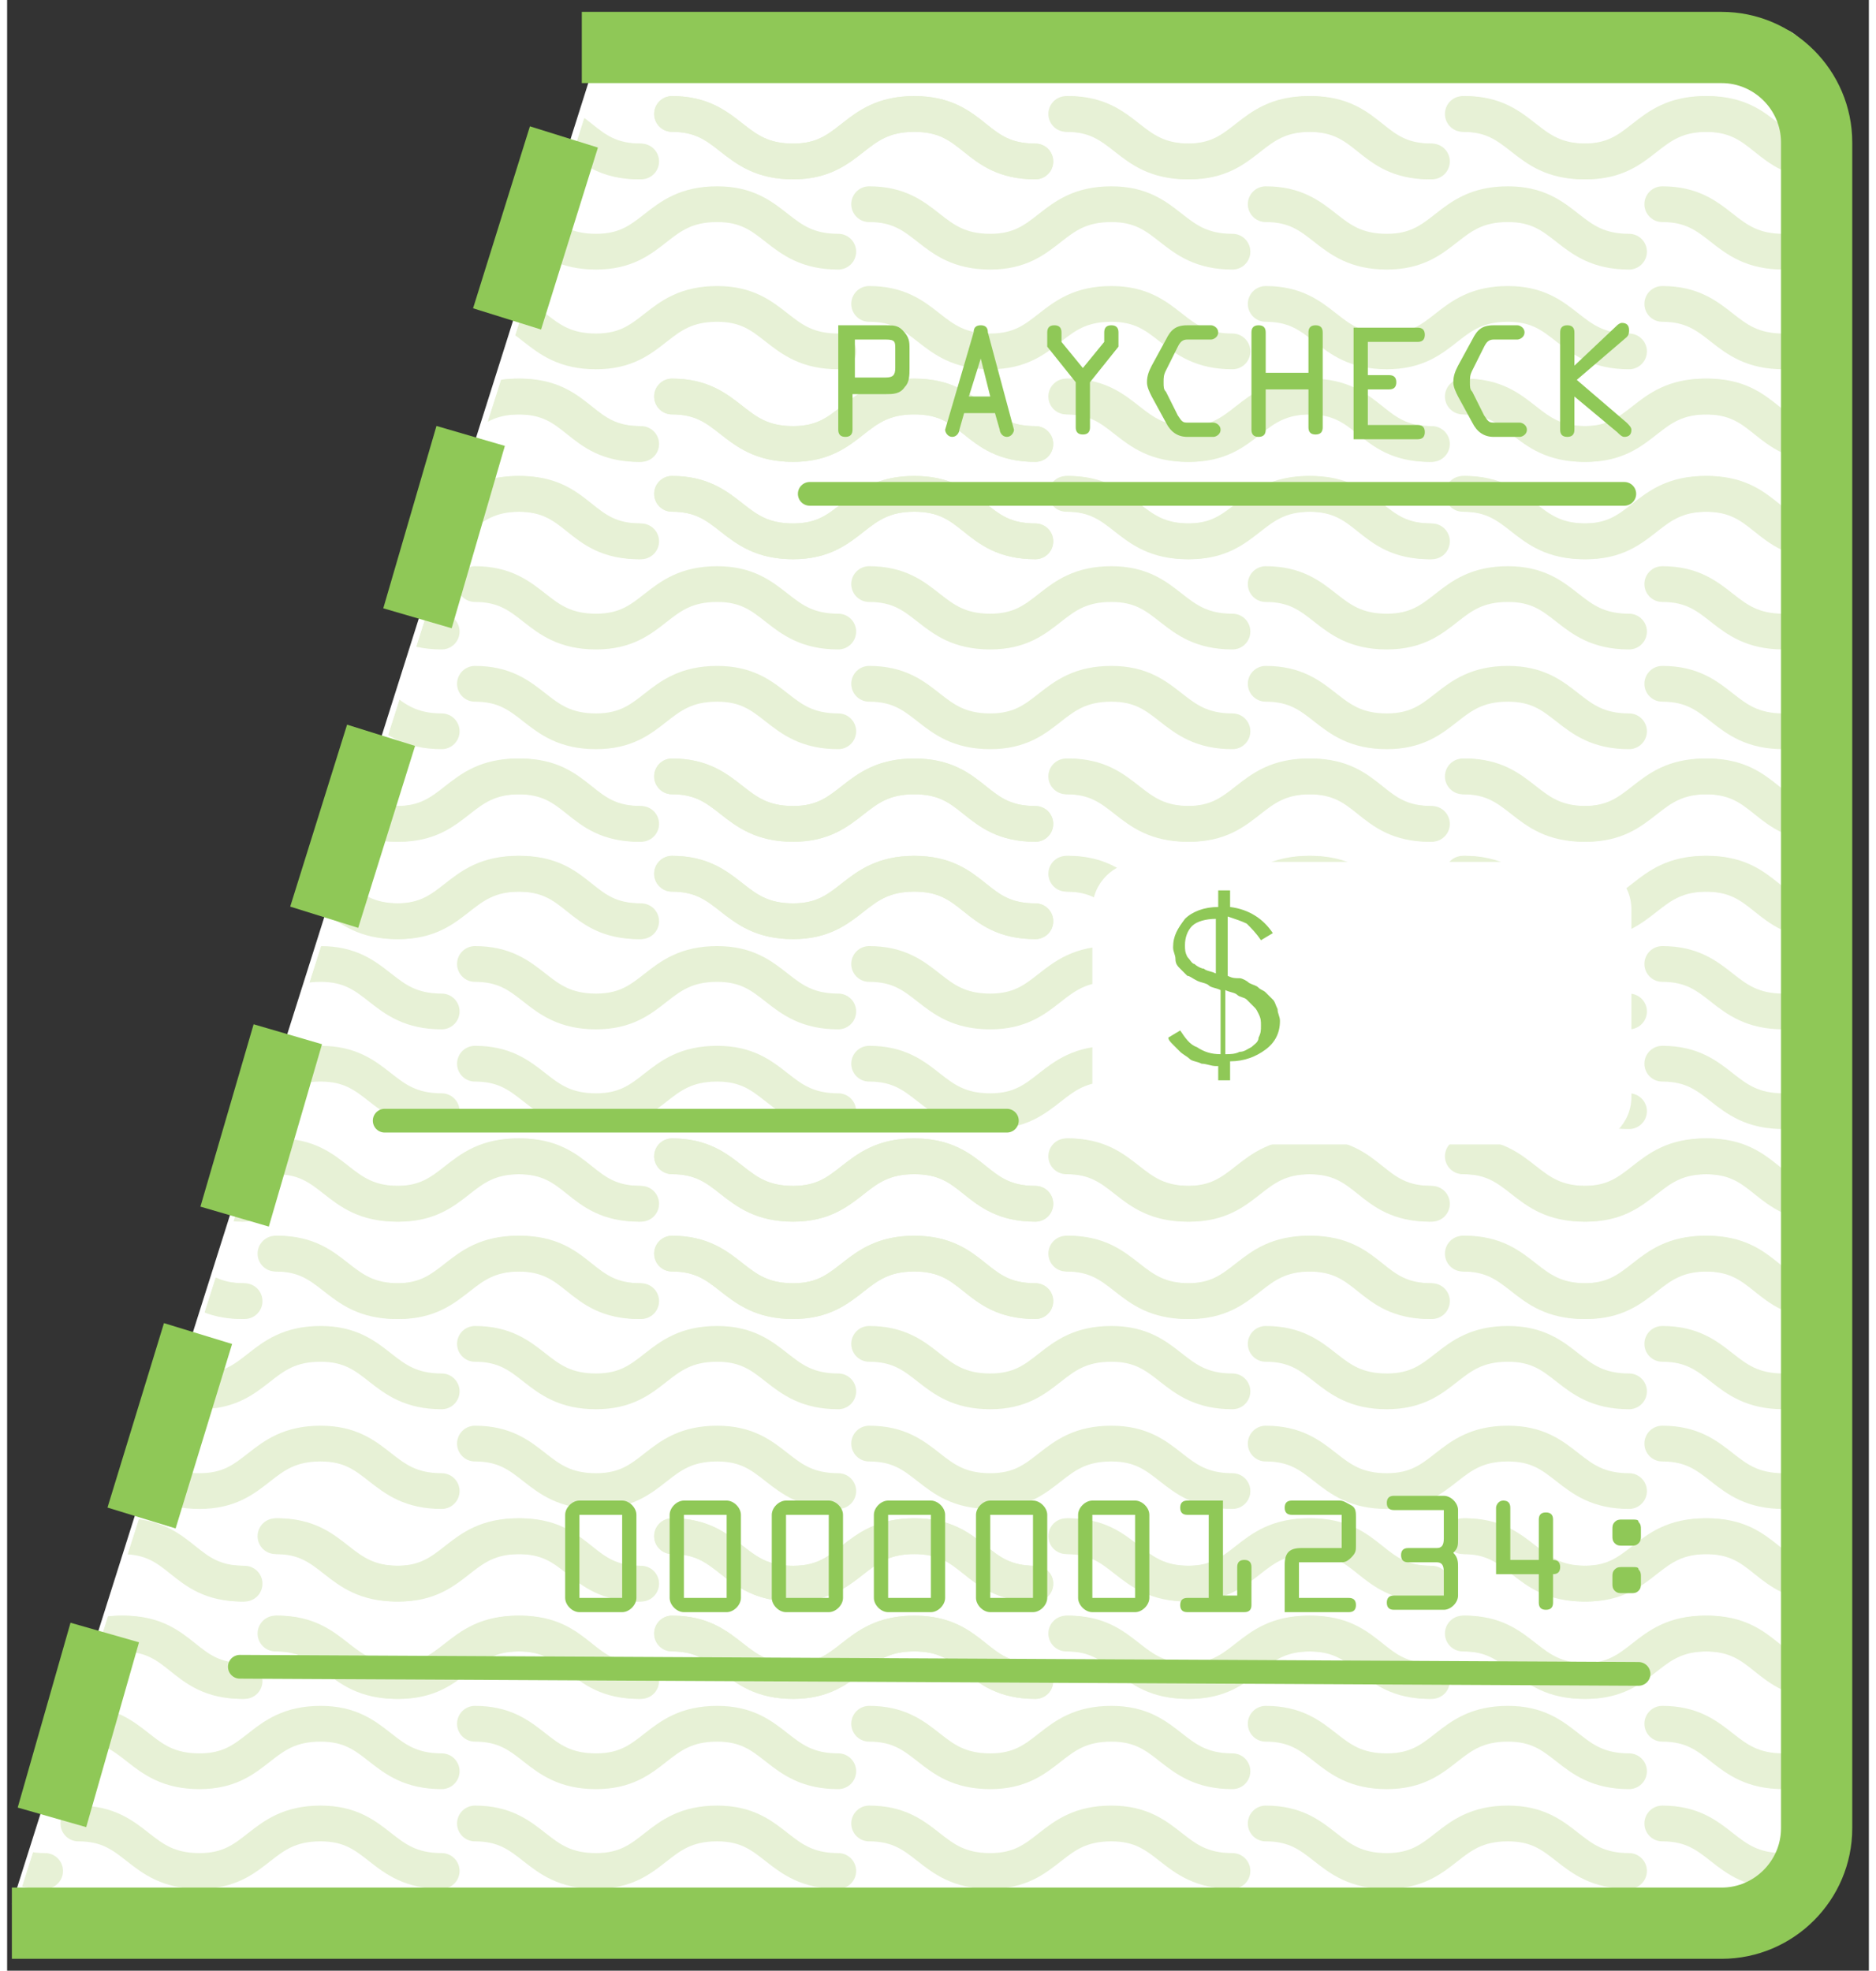 <?xml version="1.0" encoding="utf-8"?>
<!-- Generator: Adobe Illustrator 18.0.0, SVG Export Plug-In . SVG Version: 6.00 Build 0)  -->
<!DOCTYPE svg PUBLIC "-//W3C//DTD SVG 1.1//EN" "http://www.w3.org/Graphics/SVG/1.1/DTD/svg11.dtd">
<svg version="1.1" id="Layer_1" xmlns="http://www.w3.org/2000/svg" xmlns:xlink="http://www.w3.org/1999/xlink" x="0px" y="0px"
	 width="158px" height="166px" viewBox="0 0 78.4 83" enable-background="new 0 0 78.4 83" xml:space="preserve">
<rect x="0" y="0" width="78.4" height="83" fill="#333333" stroke="none"/>
<g>
	<defs>
		<rect id="SVGID_1667_" x="0.2" width="78" height="83"/>
	</defs>
	<clipPath id="SVGID_2_">
		<use xlink:href="#SVGID_1667_"  overflow="visible"/>
	</clipPath>
	<g clip-path="url(#SVGID_2_)">
		<defs>
			<path id="SVGID_1669_" d="M25.2,1.2h49.4c1.1,0,1.9,1.8,1.9,4v71c0,2.2-0.9,4-1.9,4H0.2"/>
		</defs>
		<clipPath id="SVGID_4_">
			<use xlink:href="#SVGID_1669_"  overflow="visible"/>
		</clipPath>
		<rect x="-4.8" y="-3.8" clip-path="url(#SVGID_4_)" fill="#FFFFFF" width="86.3" height="89"/>
	</g>
</g>
<g>
	<defs>
		<rect id="SVGID_1671_" x="0.2" width="78" height="83"/>
	</defs>
	<clipPath id="SVGID_6_">
		<use xlink:href="#SVGID_1671_"  overflow="visible"/>
	</clipPath>
	<g clip-path="url(#SVGID_6_)">
		<defs>
			<polygon id="SVGID_1673_" points="25.5,1.2 0.2,80.8 74.5,80.2 76.5,76.8 77,3.2 73.5,0.8 			"/>
		</defs>
		<clipPath id="SVGID_8_">
			<use xlink:href="#SVGID_1673_"  overflow="visible"/>
		</clipPath>
		<g clip-path="url(#SVGID_8_)" enable-background="new    ">
			<g>
				<defs>
					<rect id="SVGID_1675_" x="0.1" y="3.8" width="77" height="77"/>
				</defs>
				<clipPath id="SVGID_10_">
					<use xlink:href="#SVGID_1675_"  overflow="visible"/>
				</clipPath>
				<g clip-path="url(#SVGID_10_)">
					<defs>
						<rect id="SVGID_1677_" x="0.1" y="0.8" width="77" height="80"/>
					</defs>
					<clipPath id="SVGID_12_">
						<use xlink:href="#SVGID_1677_"  overflow="visible"/>
					</clipPath>
					<g opacity="0.8" clip-path="url(#SVGID_12_)" enable-background="new    ">
						<g>
							<defs>
								<rect id="SVGID_1679_" x="0.1" y="3.8" width="77" height="77"/>
							</defs>
							<clipPath id="SVGID_14_">
								<use xlink:href="#SVGID_1679_"  overflow="visible"/>
							</clipPath>
							<g clip-path="url(#SVGID_14_)">
								<defs>
									<rect id="SVGID_1681_" x="0.1" y="3.8" width="77" height="77"/>
								</defs>
								<clipPath id="SVGID_16_">
									<use xlink:href="#SVGID_1681_"  overflow="visible"/>
								</clipPath>
								<g clip-path="url(#SVGID_16_)" enable-background="new    ">
									<g>
										<defs>
											<rect id="SVGID_1683_" x="0.1" y="3.8" width="77" height="77"/>
										</defs>
										<clipPath id="SVGID_18_">
											<use xlink:href="#SVGID_1683_"  overflow="visible"/>
										</clipPath>
										<g clip-path="url(#SVGID_18_)">
											<defs>
												<rect id="SVGID_1685_" x="0.1" y="3.8" width="77" height="77"/>
											</defs>
											<clipPath id="SVGID_20_">
												<use xlink:href="#SVGID_1685_"  overflow="visible"/>
											</clipPath>

												<path clip-path="url(#SVGID_20_)" fill="none" stroke="#E1EECC" stroke-width="1.506" stroke-linecap="round" stroke-miterlimit="10" d="
												M-22,68.8c2.5,0,2.5,2,5.1,2c2.5,0,2.5-2,5.1-2s2.5,2,5.1,2 M-5.3,68.8c2.5,0,2.5,2,5.1,2c2.5,0,2.5-2,5.1-2s2.5,2,5.1,2
												 M-13.7,76.8c2.5,0,2.5,2,5.1,2c2.5,0,2.5-2,5.1-2c2.5,0,2.5,2,5.1,2 M-13.7,72.6c2.5,0,2.5,2,5.1,2c2.5,0,2.5-2,5.1-2
												c2.5,0,2.5,2,5.1,2 M-22,80.7c2.5,0,2.5,2,5.1,2c2.5,0,2.5-2,5.1-2s2.5,2,5.1,2 M-5.3,80.7c2.5,0,2.5,2,5.1,2
												c2.5,0,2.5-2,5.1-2s2.5,2,5.1,2"/>

												<path clip-path="url(#SVGID_20_)" fill="none" stroke="#E1EECC" stroke-width="1.506" stroke-linecap="round" stroke-miterlimit="10" d="
												M-5.4,68.8c2.5,0,2.5,2,5.1,2c2.5,0,2.5-2,5.1-2s2.5,2,5.1,2 M11.4,68.8c2.5,0,2.5,2,5.1,2c2.5,0,2.5-2,5.1-2
												s2.5,2,5.1,2 M3,76.8c2.5,0,2.5,2,5.1,2c2.5,0,2.5-2,5.1-2c2.5,0,2.5,2,5.1,2 M3,72.6c2.5,0,2.5,2,5.1,2
												c2.5,0,2.5-2,5.1-2c2.5,0,2.5,2,5.1,2 M-5.4,80.7c2.5,0,2.5,2,5.1,2c2.5,0,2.5-2,5.1-2s2.5,2,5.1,2 M11.4,80.7
												c2.5,0,2.5,2,5.1,2c2.5,0,2.5-2,5.1-2s2.5,2,5.1,2"/>

												<path clip-path="url(#SVGID_20_)" fill="none" stroke="#E1EECC" stroke-width="1.506" stroke-linecap="round" stroke-miterlimit="10" d="
												M11.3,68.8c2.5,0,2.5,2,5.1,2c2.5,0,2.5-2,5.1-2s2.5,2,5.1,2 M28,68.8c2.5,0,2.5,2,5.1,2c2.5,0,2.5-2,5.1-2s2.5,2,5.1,2
												 M19.7,76.8c2.5,0,2.5,2,5.1,2c2.5,0,2.5-2,5.1-2c2.5,0,2.5,2,5.1,2 M19.7,72.6c2.5,0,2.5,2,5.1,2c2.5,0,2.5-2,5.1-2
												c2.5,0,2.5,2,5.1,2 M11.3,80.7c2.5,0,2.5,2,5.1,2c2.5,0,2.5-2,5.1-2s2.5,2,5.1,2 M28,80.7c2.5,0,2.5,2,5.1,2
												c2.5,0,2.5-2,5.1-2s2.5,2,5.1,2"/>

												<path clip-path="url(#SVGID_20_)" fill="none" stroke="#E1EECC" stroke-width="1.506" stroke-linecap="round" stroke-miterlimit="10" d="
												M28,68.8c2.5,0,2.5,2,5.1,2c2.5,0,2.5-2,5.1-2s2.5,2,5.1,2 M44.7,68.8c2.5,0,2.5,2,5.1,2c2.5,0,2.5-2,5.1-2s2.5,2,5.1,2
												 M36.3,76.8c2.5,0,2.5,2,5.1,2c2.5,0,2.5-2,5.1-2c2.5,0,2.5,2,5.1,2 M36.3,72.6c2.5,0,2.5,2,5.1,2c2.5,0,2.5-2,5.1-2
												c2.5,0,2.5,2,5.1,2 M28,80.7c2.5,0,2.5,2,5.1,2c2.5,0,2.5-2,5.1-2s2.5,2,5.1,2 M44.7,80.7c2.5,0,2.5,2,5.1,2
												c2.5,0,2.5-2,5.1-2s2.5,2,5.1,2"/>

												<path clip-path="url(#SVGID_20_)" fill="none" stroke="#E1EECC" stroke-width="1.506" stroke-linecap="round" stroke-miterlimit="10" d="
												M44.6,68.8c2.5,0,2.5,2,5.1,2c2.5,0,2.5-2,5.1-2s2.5,2,5.1,2 M61.4,68.8c2.5,0,2.5,2,5.1,2c2.5,0,2.5-2,5.1-2
												s2.5,2,5.1,2 M53,76.8c2.5,0,2.5,2,5.1,2c2.5,0,2.5-2,5.1-2c2.5,0,2.5,2,5.1,2 M53,72.6c2.5,0,2.5,2,5.1,2
												c2.5,0,2.5-2,5.1-2c2.5,0,2.5,2,5.1,2 M44.6,80.7c2.5,0,2.5,2,5.1,2c2.5,0,2.5-2,5.1-2s2.5,2,5.1,2 M61.4,80.7
												c2.5,0,2.5,2,5.1,2c2.5,0,2.5-2,5.1-2s2.5,2,5.1,2"/>

												<path clip-path="url(#SVGID_20_)" fill="none" stroke="#E1EECC" stroke-width="1.506" stroke-linecap="round" stroke-miterlimit="10" d="
												M61.3,68.8c2.5,0,2.5,2,5.1,2c2.5,0,2.5-2,5.1-2s2.5,2,5.1,2 M78,68.8c2.5,0,2.5,2,5.1,2c2.5,0,2.5-2,5.1-2s2.5,2,5.1,2
												 M69.7,76.8c2.5,0,2.5,2,5.1,2c2.5,0,2.5-2,5.1-2c2.5,0,2.5,2,5.1,2 M69.7,72.6c2.5,0,2.5,2,5.1,2c2.5,0,2.5-2,5.1-2
												c2.5,0,2.5,2,5.1,2 M61.3,80.7c2.5,0,2.5,2,5.1,2c2.5,0,2.5-2,5.1-2s2.5,2,5.1,2 M78,80.7c2.5,0,2.5,2,5.1,2
												c2.5,0,2.5-2,5.1-2s2.5,2,5.1,2"/>

												<path clip-path="url(#SVGID_20_)" fill="none" stroke="#E1EECC" stroke-width="1.506" stroke-linecap="round" stroke-miterlimit="10" d="
												M78,68.8c2.5,0,2.5,2,5.1,2c2.5,0,2.5-2,5.1-2s2.5,2,5.1,2 M94.7,68.8c2.5,0,2.5,2,5.1,2c2.5,0,2.5-2,5.1-2s2.5,2,5.1,2
												 M86.3,76.8c2.5,0,2.5,2,5.1,2c2.5,0,2.5-2,5.1-2s2.5,2,5.1,2 M86.3,72.6c2.5,0,2.5,2,5.1,2c2.5,0,2.5-2,5.1-2
												s2.5,2,5.1,2 M78,80.7c2.5,0,2.5,2,5.1,2c2.5,0,2.5-2,5.1-2s2.5,2,5.1,2 M94.7,80.7c2.5,0,2.5,2,5.1,2c2.5,0,2.5-2,5.1-2
												s2.5,2,5.1,2"/>

												<path clip-path="url(#SVGID_20_)" fill="none" stroke="#E1EECC" stroke-width="1.506" stroke-linecap="round" stroke-miterlimit="10" d="
												M-22,52.8c2.5,0,2.5,2,5.1,2c2.5,0,2.5-2,5.1-2s2.5,2,5.1,2 M-5.3,52.8c2.5,0,2.5,2,5.1,2c2.5,0,2.5-2,5.1-2s2.5,2,5.1,2
												 M-13.7,60.8c2.5,0,2.5,2,5.1,2c2.5,0,2.5-2,5.1-2c2.5,0,2.5,2,5.1,2 M-13.7,56.6c2.5,0,2.5,2,5.1,2c2.5,0,2.5-2,5.1-2
												c2.5,0,2.5,2,5.1,2 M-22,64.7c2.5,0,2.5,2,5.1,2c2.5,0,2.5-2,5.1-2s2.5,2,5.1,2 M-5.3,64.7c2.5,0,2.5,2,5.1,2
												c2.5,0,2.5-2,5.1-2s2.5,2,5.1,2"/>

												<path clip-path="url(#SVGID_20_)" fill="none" stroke="#E1EECC" stroke-width="1.506" stroke-linecap="round" stroke-miterlimit="10" d="
												M-5.4,52.8c2.5,0,2.5,2,5.1,2c2.5,0,2.5-2,5.1-2s2.5,2,5.1,2 M11.4,52.8c2.5,0,2.5,2,5.1,2c2.5,0,2.5-2,5.1-2
												s2.5,2,5.1,2 M3,60.8c2.5,0,2.5,2,5.1,2c2.5,0,2.5-2,5.1-2c2.5,0,2.5,2,5.1,2 M3,56.6c2.5,0,2.5,2,5.1,2
												c2.5,0,2.5-2,5.1-2c2.5,0,2.5,2,5.1,2 M-5.4,64.7c2.5,0,2.5,2,5.1,2c2.5,0,2.5-2,5.1-2s2.5,2,5.1,2 M11.4,64.7
												c2.5,0,2.5,2,5.1,2c2.5,0,2.5-2,5.1-2s2.5,2,5.1,2"/>

												<path clip-path="url(#SVGID_20_)" fill="none" stroke="#E1EECC" stroke-width="1.506" stroke-linecap="round" stroke-miterlimit="10" d="
												M11.3,52.8c2.5,0,2.5,2,5.1,2c2.5,0,2.5-2,5.1-2s2.5,2,5.1,2 M28,52.8c2.5,0,2.5,2,5.1,2c2.5,0,2.5-2,5.1-2s2.5,2,5.1,2
												 M19.7,60.8c2.5,0,2.5,2,5.1,2c2.5,0,2.5-2,5.1-2c2.5,0,2.5,2,5.1,2 M19.7,56.6c2.5,0,2.5,2,5.1,2c2.5,0,2.5-2,5.1-2
												c2.5,0,2.5,2,5.1,2 M11.3,64.7c2.5,0,2.5,2,5.1,2c2.5,0,2.5-2,5.1-2s2.5,2,5.1,2 M28,64.7c2.5,0,2.5,2,5.1,2
												c2.5,0,2.5-2,5.1-2s2.5,2,5.1,2"/>

												<path clip-path="url(#SVGID_20_)" fill="none" stroke="#E1EECC" stroke-width="1.506" stroke-linecap="round" stroke-miterlimit="10" d="
												M28,52.8c2.5,0,2.5,2,5.1,2c2.5,0,2.5-2,5.1-2s2.5,2,5.1,2 M44.7,52.8c2.5,0,2.5,2,5.1,2c2.5,0,2.5-2,5.1-2s2.5,2,5.1,2
												 M36.3,60.8c2.5,0,2.5,2,5.1,2c2.5,0,2.5-2,5.1-2c2.5,0,2.5,2,5.1,2 M36.3,56.6c2.5,0,2.5,2,5.1,2c2.5,0,2.5-2,5.1-2
												c2.5,0,2.5,2,5.1,2 M28,64.7c2.5,0,2.5,2,5.1,2c2.5,0,2.5-2,5.1-2s2.5,2,5.1,2 M44.7,64.7c2.5,0,2.5,2,5.1,2
												c2.5,0,2.5-2,5.1-2s2.5,2,5.1,2"/>

												<path clip-path="url(#SVGID_20_)" fill="none" stroke="#E1EECC" stroke-width="1.506" stroke-linecap="round" stroke-miterlimit="10" d="
												M44.6,52.8c2.5,0,2.5,2,5.1,2c2.5,0,2.5-2,5.1-2s2.5,2,5.1,2 M61.4,52.8c2.5,0,2.5,2,5.1,2c2.5,0,2.5-2,5.1-2
												s2.5,2,5.1,2 M53,60.8c2.5,0,2.5,2,5.1,2c2.5,0,2.5-2,5.1-2c2.5,0,2.5,2,5.1,2 M53,56.6c2.5,0,2.5,2,5.1,2
												c2.5,0,2.5-2,5.1-2c2.5,0,2.5,2,5.1,2 M44.6,64.7c2.5,0,2.5,2,5.1,2c2.5,0,2.5-2,5.1-2s2.5,2,5.1,2 M61.4,64.7
												c2.5,0,2.5,2,5.1,2c2.5,0,2.5-2,5.1-2s2.5,2,5.1,2"/>

												<path clip-path="url(#SVGID_20_)" fill="none" stroke="#E1EECC" stroke-width="1.506" stroke-linecap="round" stroke-miterlimit="10" d="
												M61.3,52.8c2.5,0,2.5,2,5.1,2c2.5,0,2.5-2,5.1-2s2.5,2,5.1,2 M78,52.8c2.5,0,2.5,2,5.1,2c2.5,0,2.5-2,5.1-2s2.5,2,5.1,2
												 M69.7,60.8c2.5,0,2.5,2,5.1,2c2.5,0,2.5-2,5.1-2c2.5,0,2.5,2,5.1,2 M69.7,56.6c2.5,0,2.5,2,5.1,2c2.5,0,2.5-2,5.1-2
												c2.5,0,2.5,2,5.1,2 M61.3,64.7c2.5,0,2.5,2,5.1,2c2.5,0,2.5-2,5.1-2s2.5,2,5.1,2 M78,64.7c2.5,0,2.5,2,5.1,2
												c2.5,0,2.5-2,5.1-2s2.5,2,5.1,2"/>

												<path clip-path="url(#SVGID_20_)" fill="none" stroke="#E1EECC" stroke-width="1.506" stroke-linecap="round" stroke-miterlimit="10" d="
												M78,52.8c2.5,0,2.5,2,5.1,2c2.5,0,2.5-2,5.1-2s2.5,2,5.1,2 M94.7,52.8c2.5,0,2.5,2,5.1,2c2.5,0,2.5-2,5.1-2s2.5,2,5.1,2
												 M86.3,60.8c2.5,0,2.5,2,5.1,2c2.5,0,2.5-2,5.1-2s2.5,2,5.1,2 M86.3,56.6c2.5,0,2.5,2,5.1,2c2.5,0,2.5-2,5.1-2
												s2.5,2,5.1,2 M78,64.7c2.5,0,2.5,2,5.1,2c2.5,0,2.5-2,5.1-2s2.5,2,5.1,2 M94.7,64.7c2.5,0,2.5,2,5.1,2c2.5,0,2.5-2,5.1-2
												s2.5,2,5.1,2"/>

												<path clip-path="url(#SVGID_20_)" fill="none" stroke="#E1EECC" stroke-width="1.506" stroke-linecap="round" stroke-miterlimit="10" d="
												M-22,36.8c2.5,0,2.5,2,5.1,2c2.5,0,2.5-2,5.1-2s2.5,2,5.1,2 M-5.3,36.8c2.5,0,2.5,2,5.1,2c2.5,0,2.5-2,5.1-2s2.5,2,5.1,2
												 M-13.7,44.8c2.5,0,2.5,2,5.1,2c2.5,0,2.5-2,5.1-2c2.5,0,2.5,2,5.1,2 M-13.7,40.6c2.5,0,2.5,2,5.1,2c2.5,0,2.5-2,5.1-2
												c2.5,0,2.5,2,5.1,2 M-22,48.7c2.5,0,2.5,2,5.1,2c2.5,0,2.5-2,5.1-2s2.5,2,5.1,2 M-5.3,48.7c2.5,0,2.5,2,5.1,2
												c2.5,0,2.5-2,5.1-2s2.5,2,5.1,2"/>

												<path clip-path="url(#SVGID_20_)" fill="none" stroke="#E1EECC" stroke-width="1.506" stroke-linecap="round" stroke-miterlimit="10" d="
												M-5.4,36.8c2.5,0,2.5,2,5.1,2c2.5,0,2.5-2,5.1-2s2.5,2,5.1,2 M11.4,36.8c2.5,0,2.5,2,5.1,2c2.5,0,2.5-2,5.1-2
												s2.5,2,5.1,2 M3,44.8c2.5,0,2.5,2,5.1,2c2.5,0,2.5-2,5.1-2c2.5,0,2.5,2,5.1,2 M3,40.6c2.5,0,2.5,2,5.1,2
												c2.5,0,2.5-2,5.1-2c2.5,0,2.5,2,5.1,2 M-5.4,48.7c2.5,0,2.5,2,5.1,2c2.5,0,2.5-2,5.1-2s2.5,2,5.1,2 M11.4,48.7
												c2.5,0,2.5,2,5.1,2c2.5,0,2.5-2,5.1-2s2.5,2,5.1,2"/>

												<path clip-path="url(#SVGID_20_)" fill="none" stroke="#E1EECC" stroke-width="1.506" stroke-linecap="round" stroke-miterlimit="10" d="
												M11.3,36.8c2.5,0,2.5,2,5.1,2c2.5,0,2.5-2,5.1-2s2.5,2,5.1,2 M28,36.8c2.5,0,2.5,2,5.1,2c2.5,0,2.5-2,5.1-2s2.5,2,5.1,2
												 M19.7,44.8c2.5,0,2.5,2,5.1,2c2.5,0,2.5-2,5.1-2c2.5,0,2.5,2,5.1,2 M19.7,40.6c2.5,0,2.5,2,5.1,2c2.5,0,2.5-2,5.1-2
												c2.5,0,2.5,2,5.1,2 M11.3,48.7c2.5,0,2.5,2,5.1,2c2.5,0,2.5-2,5.1-2s2.5,2,5.1,2 M28,48.7c2.5,0,2.5,2,5.1,2
												c2.5,0,2.5-2,5.1-2s2.5,2,5.1,2"/>

												<path clip-path="url(#SVGID_20_)" fill="none" stroke="#E1EECC" stroke-width="1.506" stroke-linecap="round" stroke-miterlimit="10" d="
												M28,36.8c2.5,0,2.5,2,5.1,2c2.5,0,2.5-2,5.1-2s2.5,2,5.1,2 M44.7,36.8c2.5,0,2.5,2,5.1,2c2.5,0,2.5-2,5.1-2s2.5,2,5.1,2
												 M36.3,44.8c2.5,0,2.5,2,5.1,2c2.5,0,2.5-2,5.1-2c2.5,0,2.5,2,5.1,2 M36.3,40.6c2.5,0,2.5,2,5.1,2c2.5,0,2.5-2,5.1-2
												c2.5,0,2.5,2,5.1,2 M28,48.7c2.5,0,2.5,2,5.1,2c2.5,0,2.5-2,5.1-2s2.5,2,5.1,2 M44.7,48.7c2.5,0,2.5,2,5.1,2
												c2.5,0,2.5-2,5.1-2s2.5,2,5.1,2"/>

												<path clip-path="url(#SVGID_20_)" fill="none" stroke="#E1EECC" stroke-width="1.506" stroke-linecap="round" stroke-miterlimit="10" d="
												M44.6,36.8c2.5,0,2.5,2,5.1,2c2.5,0,2.5-2,5.1-2s2.5,2,5.1,2 M61.4,36.8c2.5,0,2.5,2,5.1,2c2.5,0,2.5-2,5.1-2
												s2.5,2,5.1,2 M53,44.8c2.5,0,2.5,2,5.1,2c2.5,0,2.5-2,5.1-2c2.5,0,2.5,2,5.1,2 M53,40.6c2.5,0,2.5,2,5.1,2
												c2.5,0,2.5-2,5.1-2c2.5,0,2.5,2,5.1,2 M44.6,48.7c2.5,0,2.5,2,5.1,2c2.5,0,2.5-2,5.1-2s2.5,2,5.1,2 M61.4,48.7
												c2.5,0,2.5,2,5.1,2c2.5,0,2.5-2,5.1-2s2.5,2,5.1,2"/>

												<path clip-path="url(#SVGID_20_)" fill="none" stroke="#E1EECC" stroke-width="1.506" stroke-linecap="round" stroke-miterlimit="10" d="
												M61.3,36.8c2.5,0,2.5,2,5.1,2c2.5,0,2.5-2,5.1-2s2.5,2,5.1,2 M78,36.8c2.5,0,2.5,2,5.1,2c2.5,0,2.5-2,5.1-2s2.5,2,5.1,2
												 M69.7,44.8c2.5,0,2.5,2,5.1,2c2.5,0,2.5-2,5.1-2c2.5,0,2.5,2,5.1,2 M69.7,40.6c2.5,0,2.5,2,5.1,2c2.5,0,2.5-2,5.1-2
												c2.5,0,2.5,2,5.1,2 M61.3,48.7c2.5,0,2.5,2,5.1,2c2.5,0,2.5-2,5.1-2s2.5,2,5.1,2 M78,48.7c2.5,0,2.5,2,5.1,2
												c2.5,0,2.5-2,5.1-2s2.5,2,5.1,2"/>

												<path clip-path="url(#SVGID_20_)" fill="none" stroke="#E1EECC" stroke-width="1.506" stroke-linecap="round" stroke-miterlimit="10" d="
												M78,36.8c2.5,0,2.5,2,5.1,2c2.5,0,2.5-2,5.1-2s2.5,2,5.1,2 M94.7,36.8c2.5,0,2.5,2,5.1,2c2.5,0,2.5-2,5.1-2s2.5,2,5.1,2
												 M86.3,44.8c2.5,0,2.5,2,5.1,2c2.5,0,2.5-2,5.1-2s2.5,2,5.1,2 M86.3,40.6c2.5,0,2.5,2,5.1,2c2.5,0,2.5-2,5.1-2
												s2.5,2,5.1,2 M78,48.7c2.5,0,2.5,2,5.1,2c2.5,0,2.5-2,5.1-2s2.5,2,5.1,2 M94.7,48.7c2.5,0,2.5,2,5.1,2c2.5,0,2.5-2,5.1-2
												s2.5,2,5.1,2"/>

												<path clip-path="url(#SVGID_20_)" fill="none" stroke="#E1EECC" stroke-width="1.506" stroke-linecap="round" stroke-miterlimit="10" d="
												M-22,20.8c2.5,0,2.5,2,5.1,2c2.5,0,2.5-2,5.1-2s2.5,2,5.1,2 M-5.3,20.8c2.5,0,2.5,2,5.1,2c2.5,0,2.5-2,5.1-2s2.5,2,5.1,2
												 M-13.7,28.8c2.5,0,2.5,2,5.1,2c2.5,0,2.5-2,5.1-2c2.5,0,2.5,2,5.1,2 M-13.7,24.6c2.5,0,2.5,2,5.1,2c2.5,0,2.5-2,5.1-2
												c2.5,0,2.5,2,5.1,2 M-22,32.7c2.5,0,2.5,2,5.1,2c2.5,0,2.5-2,5.1-2s2.5,2,5.1,2 M-5.3,32.7c2.5,0,2.5,2,5.1,2
												c2.5,0,2.5-2,5.1-2s2.5,2,5.1,2"/>

												<path clip-path="url(#SVGID_20_)" fill="none" stroke="#E1EECC" stroke-width="1.506" stroke-linecap="round" stroke-miterlimit="10" d="
												M-5.4,20.8c2.5,0,2.5,2,5.1,2c2.5,0,2.5-2,5.1-2s2.5,2,5.1,2 M11.4,20.8c2.5,0,2.5,2,5.1,2c2.5,0,2.5-2,5.1-2
												s2.5,2,5.1,2 M3,28.8c2.5,0,2.5,2,5.1,2c2.5,0,2.5-2,5.1-2c2.5,0,2.5,2,5.1,2 M3,24.6c2.5,0,2.5,2,5.1,2
												c2.5,0,2.5-2,5.1-2c2.5,0,2.5,2,5.1,2 M-5.4,32.7c2.5,0,2.5,2,5.1,2c2.5,0,2.5-2,5.1-2s2.5,2,5.1,2 M11.4,32.7
												c2.5,0,2.5,2,5.1,2c2.5,0,2.5-2,5.1-2s2.5,2,5.1,2"/>

												<path clip-path="url(#SVGID_20_)" fill="none" stroke="#E1EECC" stroke-width="1.506" stroke-linecap="round" stroke-miterlimit="10" d="
												M11.3,20.8c2.5,0,2.5,2,5.1,2c2.5,0,2.5-2,5.1-2s2.5,2,5.1,2 M28,20.8c2.5,0,2.5,2,5.1,2c2.5,0,2.5-2,5.1-2s2.5,2,5.1,2
												 M19.7,28.8c2.5,0,2.5,2,5.1,2c2.5,0,2.5-2,5.1-2c2.5,0,2.5,2,5.1,2 M19.7,24.6c2.5,0,2.5,2,5.1,2c2.5,0,2.5-2,5.1-2
												c2.5,0,2.5,2,5.1,2 M11.3,32.7c2.5,0,2.5,2,5.1,2c2.5,0,2.5-2,5.1-2s2.5,2,5.1,2 M28,32.7c2.5,0,2.5,2,5.1,2
												c2.5,0,2.5-2,5.1-2s2.5,2,5.1,2"/>

												<path clip-path="url(#SVGID_20_)" fill="none" stroke="#E1EECC" stroke-width="1.506" stroke-linecap="round" stroke-miterlimit="10" d="
												M28,20.8c2.5,0,2.5,2,5.1,2c2.5,0,2.5-2,5.1-2s2.5,2,5.1,2 M44.7,20.8c2.5,0,2.5,2,5.1,2c2.5,0,2.5-2,5.1-2s2.5,2,5.1,2
												 M36.3,28.8c2.5,0,2.5,2,5.1,2c2.5,0,2.5-2,5.1-2c2.5,0,2.5,2,5.1,2 M36.3,24.6c2.5,0,2.5,2,5.1,2c2.5,0,2.5-2,5.1-2
												c2.5,0,2.5,2,5.1,2 M28,32.7c2.5,0,2.5,2,5.1,2c2.5,0,2.5-2,5.1-2s2.5,2,5.1,2 M44.7,32.7c2.5,0,2.5,2,5.1,2
												c2.5,0,2.5-2,5.1-2s2.5,2,5.1,2"/>

												<path clip-path="url(#SVGID_20_)" fill="none" stroke="#E1EECC" stroke-width="1.506" stroke-linecap="round" stroke-miterlimit="10" d="
												M44.6,20.8c2.5,0,2.5,2,5.1,2c2.5,0,2.5-2,5.1-2s2.5,2,5.1,2 M61.4,20.8c2.5,0,2.5,2,5.1,2c2.5,0,2.5-2,5.1-2
												s2.5,2,5.1,2 M53,28.8c2.5,0,2.5,2,5.1,2c2.5,0,2.5-2,5.1-2c2.5,0,2.5,2,5.1,2 M53,24.6c2.5,0,2.5,2,5.1,2
												c2.5,0,2.5-2,5.1-2c2.5,0,2.5,2,5.1,2 M44.6,32.7c2.5,0,2.5,2,5.1,2c2.5,0,2.5-2,5.1-2s2.5,2,5.1,2 M61.4,32.7
												c2.5,0,2.5,2,5.1,2c2.5,0,2.5-2,5.1-2s2.5,2,5.1,2"/>

												<path clip-path="url(#SVGID_20_)" fill="none" stroke="#E1EECC" stroke-width="1.506" stroke-linecap="round" stroke-miterlimit="10" d="
												M61.3,20.8c2.5,0,2.5,2,5.1,2c2.5,0,2.5-2,5.1-2s2.5,2,5.1,2 M78,20.8c2.5,0,2.5,2,5.1,2c2.5,0,2.5-2,5.1-2s2.5,2,5.1,2
												 M69.7,28.8c2.5,0,2.5,2,5.1,2c2.5,0,2.5-2,5.1-2c2.5,0,2.5,2,5.1,2 M69.7,24.6c2.5,0,2.5,2,5.1,2c2.5,0,2.5-2,5.1-2
												c2.5,0,2.5,2,5.1,2 M61.3,32.7c2.5,0,2.5,2,5.1,2c2.5,0,2.5-2,5.1-2s2.5,2,5.1,2 M78,32.7c2.5,0,2.5,2,5.1,2
												c2.5,0,2.5-2,5.1-2s2.5,2,5.1,2"/>

												<path clip-path="url(#SVGID_20_)" fill="none" stroke="#E1EECC" stroke-width="1.506" stroke-linecap="round" stroke-miterlimit="10" d="
												M-5.4,4.8c2.5,0,2.5,2,5.1,2c2.5,0,2.5-2,5.1-2s2.5,2,5.1,2 M11.4,4.8c2.5,0,2.5,2,5.1,2c2.5,0,2.5-2,5.1-2s2.5,2,5.1,2
												 M3,12.8c2.5,0,2.5,2,5.1,2c2.5,0,2.5-2,5.1-2c2.5,0,2.5,2,5.1,2 M3,8.6c2.5,0,2.5,2,5.1,2c2.5,0,2.5-2,5.1-2
												c2.5,0,2.5,2,5.1,2 M-5.4,16.7c2.5,0,2.5,2,5.1,2c2.5,0,2.5-2,5.1-2s2.5,2,5.1,2 M11.4,16.7c2.5,0,2.5,2,5.1,2
												c2.5,0,2.5-2,5.1-2s2.5,2,5.1,2"/>

												<path clip-path="url(#SVGID_20_)" fill="none" stroke="#E1EECC" stroke-width="1.506" stroke-linecap="round" stroke-miterlimit="10" d="
												M11.3,4.8c2.5,0,2.5,2,5.1,2c2.5,0,2.5-2,5.1-2s2.5,2,5.1,2 M28,4.8c2.5,0,2.5,2,5.1,2c2.5,0,2.5-2,5.1-2s2.5,2,5.1,2
												 M19.7,12.8c2.5,0,2.5,2,5.1,2c2.5,0,2.5-2,5.1-2c2.5,0,2.5,2,5.1,2 M19.7,8.6c2.5,0,2.5,2,5.1,2c2.5,0,2.5-2,5.1-2
												c2.5,0,2.5,2,5.1,2 M11.3,16.7c2.5,0,2.5,2,5.1,2c2.5,0,2.5-2,5.1-2s2.5,2,5.1,2 M28,16.7c2.5,0,2.5,2,5.1,2
												c2.5,0,2.5-2,5.1-2s2.5,2,5.1,2"/>

												<path clip-path="url(#SVGID_20_)" fill="none" stroke="#E1EECC" stroke-width="1.506" stroke-linecap="round" stroke-miterlimit="10" d="
												M28,4.8c2.5,0,2.5,2,5.1,2c2.5,0,2.5-2,5.1-2s2.5,2,5.1,2 M44.7,4.8c2.5,0,2.5,2,5.1,2c2.5,0,2.5-2,5.1-2s2.5,2,5.1,2
												 M36.3,12.8c2.5,0,2.5,2,5.1,2c2.5,0,2.5-2,5.1-2c2.5,0,2.5,2,5.1,2 M36.3,8.6c2.5,0,2.5,2,5.1,2c2.5,0,2.5-2,5.1-2
												c2.5,0,2.5,2,5.1,2 M28,16.7c2.5,0,2.5,2,5.1,2c2.5,0,2.5-2,5.1-2s2.5,2,5.1,2 M44.7,16.7c2.5,0,2.5,2,5.1,2
												c2.5,0,2.5-2,5.1-2s2.5,2,5.1,2"/>

												<path clip-path="url(#SVGID_20_)" fill="none" stroke="#E1EECC" stroke-width="1.506" stroke-linecap="round" stroke-miterlimit="10" d="
												M44.6,4.8c2.5,0,2.5,2,5.1,2c2.5,0,2.5-2,5.1-2s2.5,2,5.1,2 M61.4,4.8c2.5,0,2.5,2,5.1,2c2.5,0,2.5-2,5.1-2s2.5,2,5.1,2
												 M53,12.8c2.5,0,2.5,2,5.1,2c2.5,0,2.5-2,5.1-2c2.5,0,2.5,2,5.1,2 M53,8.6c2.5,0,2.5,2,5.1,2c2.5,0,2.5-2,5.1-2
												c2.5,0,2.5,2,5.1,2 M44.6,16.7c2.5,0,2.5,2,5.1,2c2.5,0,2.5-2,5.1-2s2.5,2,5.1,2 M61.4,16.7c2.5,0,2.5,2,5.1,2
												c2.5,0,2.5-2,5.1-2s2.5,2,5.1,2"/>

												<path clip-path="url(#SVGID_20_)" fill="none" stroke="#E1EECC" stroke-width="1.506" stroke-linecap="round" stroke-miterlimit="10" d="
												M61.3,4.8c2.5,0,2.5,2,5.1,2c2.5,0,2.5-2,5.1-2s2.5,2,5.1,2 M78,4.8c2.5,0,2.5,2,5.1,2c2.5,0,2.5-2,5.1-2s2.5,2,5.1,2
												 M69.7,12.8c2.5,0,2.5,2,5.1,2c2.5,0,2.5-2,5.1-2c2.5,0,2.5,2,5.1,2 M69.7,8.6c2.5,0,2.5,2,5.1,2c2.5,0,2.5-2,5.1-2
												c2.5,0,2.5,2,5.1,2 M61.3,16.7c2.5,0,2.5,2,5.1,2c2.5,0,2.5-2,5.1-2s2.5,2,5.1,2 M78,16.7c2.5,0,2.5,2,5.1,2
												c2.5,0,2.5-2,5.1-2s2.5,2,5.1,2"/>
										</g>
									</g>
								</g>
							</g>
						</g>
					</g>
				</g>
			</g>
		</g>
	</g>
</g>
<g>
	<defs>
		<rect id="SVGID_1687_" x="0.2" width="78" height="83"/>
	</defs>
	<clipPath id="SVGID_22_">
		<use xlink:href="#SVGID_1687_"  overflow="visible"/>
	</clipPath>
	<path clip-path="url(#SVGID_22_)" fill="none" stroke="#8FC857" stroke-width="3" stroke-miterlimit="10" d="M24.2,2h48
		c2.2,0,4,1.8,4,4v71c0,2.2-1.8,4-4,4h-72"/>

		<line clip-path="url(#SVGID_22_)" fill="none" stroke="#8FC857" stroke-linecap="round" stroke-miterlimit="10" x1="33.8" y1="20.8" x2="68.1" y2="20.8"/>

		<line clip-path="url(#SVGID_22_)" fill="none" stroke="#8FC857" stroke-linecap="round" stroke-miterlimit="10" x1="9.8" y1="70.2" x2="68.7" y2="70.5"/>
</g>
<g>
	<defs>
		<rect id="SVGID_1689_" x="0.2" width="78" height="83"/>
	</defs>
	<clipPath id="SVGID_24_">
		<use xlink:href="#SVGID_1689_"  overflow="visible"/>
	</clipPath>
	<g clip-path="url(#SVGID_24_)">
		<defs>
			<path id="SVGID_1691_" d="M45.7,38.3c0-1.1,0.9-2,2-2h18.7c1.1,0,2,0.9,2,2v7.9c0,1.1-0.9,2-2,2H47.7c-1.1,0-2-0.9-2-2V38.3z"/>
		</defs>
		<clipPath id="SVGID_26_">
			<use xlink:href="#SVGID_1691_"  overflow="visible"/>
		</clipPath>
		<rect x="40.7" y="31.3" clip-path="url(#SVGID_26_)" fill="#FFFFFF" width="32.7" height="21.9"/>
	</g>
</g>
<g>
	<defs>
		<rect id="SVGID_1693_" x="0.2" width="78" height="83"/>
	</defs>
	<clipPath id="SVGID_28_">
		<use xlink:href="#SVGID_1693_"  overflow="visible"/>
	</clipPath>

		<line clip-path="url(#SVGID_28_)" fill="none" stroke="#8FC857" stroke-linecap="round" stroke-miterlimit="10" x1="15.9" y1="47.2" x2="42.1" y2="47.2"/>
</g>
<g>
	<defs>
		<rect id="SVGID_1695_" x="0.2" width="78" height="83"/>
	</defs>
	<clipPath id="SVGID_30_">
		<use xlink:href="#SVGID_1695_"  overflow="visible"/>
	</clipPath>
	<g clip-path="url(#SVGID_30_)">
		<defs>
			<path id="SVGID_1697_" d="M50.9,38.7c-0.4,0-0.8,0.1-1,0.3c-0.2,0.2-0.3,0.5-0.3,0.8c0,0.2,0,0.3,0.1,0.5
				c0.1,0.1,0.2,0.3,0.3,0.3c0.1,0.1,0.3,0.2,0.4,0.2c0.1,0.1,0.3,0.1,0.5,0.2V38.7z M51.3,44.4c0.2,0,0.4,0,0.6-0.1
				c0.2,0,0.3-0.1,0.5-0.2c0.1-0.1,0.3-0.2,0.3-0.4c0.1-0.2,0.1-0.3,0.1-0.5c0-0.2,0-0.3-0.1-0.5s-0.1-0.2-0.2-0.3
				c-0.1-0.1-0.2-0.2-0.3-0.3c-0.1-0.1-0.3-0.1-0.4-0.2s-0.3-0.1-0.5-0.2V44.4z M50.9,44.9c-0.2,0-0.4-0.1-0.6-0.1
				c-0.2-0.1-0.4-0.1-0.5-0.2c-0.1-0.1-0.3-0.2-0.4-0.3c-0.1-0.1-0.2-0.2-0.3-0.3c-0.1-0.1-0.2-0.2-0.2-0.3l0.5-0.3
				c0.2,0.3,0.4,0.6,0.7,0.7c0.3,0.2,0.6,0.3,1,0.3v-2.7c-0.2-0.1-0.4-0.1-0.5-0.2c-0.1-0.1-0.3-0.1-0.5-0.2
				c-0.2-0.1-0.3-0.2-0.4-0.2c-0.1-0.1-0.2-0.2-0.3-0.3c-0.1-0.1-0.2-0.2-0.2-0.4s-0.1-0.3-0.1-0.5c0-0.5,0.2-0.8,0.5-1.2
				c0.3-0.3,0.8-0.5,1.4-0.5v-0.7h0.5v0.7c0.8,0.1,1.4,0.5,1.8,1.1l-0.5,0.3c-0.2-0.3-0.4-0.5-0.6-0.7c-0.2-0.1-0.5-0.2-0.8-0.3v2.5
				c0.2,0.1,0.3,0.1,0.5,0.1c0.1,0,0.3,0.1,0.4,0.2c0.2,0.1,0.3,0.1,0.4,0.2c0.1,0.1,0.2,0.1,0.3,0.2c0.1,0.1,0.2,0.2,0.3,0.3
				c0.1,0.1,0.1,0.2,0.2,0.4c0,0.2,0.1,0.3,0.1,0.5c0,0.5-0.2,0.9-0.6,1.2s-0.9,0.5-1.5,0.5v0.8h-0.5V44.9z"/>
		</defs>
		<clipPath id="SVGID_32_">
			<use xlink:href="#SVGID_1697_"  overflow="visible"/>
		</clipPath>
		<rect x="43.7" y="32.5" clip-path="url(#SVGID_32_)" fill="#8FC857" width="14.7" height="18.2"/>
	</g>
</g>
<g>
	<defs>
		<rect id="SVGID_1699_" x="0.2" width="78" height="83"/>
	</defs>
	<clipPath id="SVGID_34_">
		<use xlink:href="#SVGID_1699_"  overflow="visible"/>
	</clipPath>
	<g clip-path="url(#SVGID_34_)">
		<defs>
			<path id="SVGID_1701_" d="M65.4,18.1c0,0.2,0.1,0.3,0.3,0.3c0.2,0,0.3-0.1,0.3-0.3v-1.4l1.8,1.5c0.1,0.1,0.2,0.2,0.3,0.2
				c0.2,0,0.3-0.1,0.3-0.3c0-0.1-0.1-0.2-0.2-0.3L66.1,16l2.1-1.8c0.1-0.1,0.1-0.2,0.1-0.3c0-0.2-0.1-0.3-0.3-0.3
				c-0.1,0-0.2,0.1-0.2,0.1L66,15.4V14c0-0.2-0.1-0.3-0.3-0.3c-0.2,0-0.3,0.1-0.3,0.3V18.1z M63.7,18.4c0.1,0,0.3-0.1,0.3-0.3
				c0-0.2-0.2-0.3-0.3-0.3h-1c-0.3,0-0.3,0-0.5-0.3l-0.5-1c-0.1-0.1-0.1-0.2-0.1-0.4c0-0.2,0-0.3,0.1-0.5l0.5-1
				c0.1-0.2,0.2-0.3,0.4-0.3h1c0.1,0,0.3-0.1,0.3-0.3c0-0.2-0.2-0.3-0.3-0.3h-1c-0.5,0-0.7,0.2-0.9,0.6l-0.6,1.1
				c-0.1,0.2-0.2,0.4-0.2,0.7c0,0.2,0.1,0.4,0.2,0.6l0.6,1.1c0.2,0.4,0.5,0.6,0.9,0.6H63.7z M57.3,17.8v-1.4h0.9
				c0.2,0,0.3-0.1,0.3-0.3c0-0.2-0.1-0.3-0.3-0.3h-0.9v-1.4h2.1c0.2,0,0.3-0.1,0.3-0.3c0-0.2-0.1-0.3-0.3-0.3h-2.7v4.7h2.7
				c0.2,0,0.3-0.1,0.3-0.3c0-0.2-0.1-0.3-0.3-0.3H57.3z M54.8,16.3v1.7c0,0.2,0.1,0.3,0.3,0.3s0.3-0.1,0.3-0.3V14
				c0-0.2-0.1-0.3-0.3-0.3s-0.3,0.1-0.3,0.3v1.7H53V14c0-0.2-0.1-0.3-0.3-0.3c-0.2,0-0.3,0.1-0.3,0.3v4.1c0,0.2,0.1,0.3,0.3,0.3
				c0.2,0,0.3-0.1,0.3-0.3v-1.7H54.8z M50.8,18.4c0.1,0,0.3-0.1,0.3-0.3c0-0.2-0.2-0.3-0.3-0.3h-1c-0.3,0-0.3,0-0.5-0.3l-0.5-1
				c-0.1-0.1-0.1-0.2-0.1-0.4c0-0.2,0-0.3,0.1-0.5l0.5-1c0.1-0.2,0.2-0.3,0.4-0.3h1c0.1,0,0.3-0.1,0.3-0.3c0-0.2-0.2-0.3-0.3-0.3h-1
				c-0.5,0-0.7,0.2-0.9,0.6l-0.6,1.1c-0.1,0.2-0.2,0.4-0.2,0.7c0,0.2,0.1,0.4,0.2,0.6l0.6,1.1c0.2,0.4,0.5,0.6,0.9,0.6H50.8z
				 M45.6,16.1l1.2-1.5V14c0-0.2-0.1-0.3-0.3-0.3s-0.3,0.1-0.3,0.3v0.4l-0.9,1.1l-0.9-1.1V14c0-0.2-0.1-0.3-0.3-0.3
				s-0.3,0.1-0.3,0.3v0.6l1.2,1.5v1.9c0,0.2,0.1,0.3,0.3,0.3c0.2,0,0.3-0.1,0.3-0.3V16.1z M41.4,16.7h-0.9l0.5-1.6h0L41.4,16.7z
				 M39.5,18.1c0,0.1,0.1,0.3,0.3,0.3c0.2,0,0.3-0.2,0.3-0.3l0.2-0.7h1.3l0.2,0.7c0,0.1,0.1,0.3,0.3,0.3c0.2,0,0.3-0.2,0.3-0.3
				L41.3,14c0-0.2-0.1-0.3-0.3-0.3c-0.2,0-0.3,0.1-0.3,0.3L39.5,18.1z M35.7,14.3h1.3c0.4,0,0.4,0.1,0.4,0.4v0.8
				c0,0.3-0.1,0.4-0.4,0.4h-1.3V14.3z M35.7,16.6h1.3c0.3,0,0.6,0,0.8-0.3c0.2-0.2,0.2-0.5,0.2-0.8v-0.8c0-0.3,0-0.5-0.3-0.8
				c-0.2-0.2-0.4-0.2-0.7-0.2h-2v4.4c0,0.2,0.1,0.3,0.3,0.3s0.3-0.1,0.3-0.3V16.6z"/>
		</defs>
		<clipPath id="SVGID_36_">
			<use xlink:href="#SVGID_1701_"  overflow="visible"/>
		</clipPath>
		<rect x="30.1" y="8.7" clip-path="url(#SVGID_36_)" fill="#8FC857" width="43.2" height="14.7"/>
	</g>
</g>
<g>
	<defs>
		<rect id="SVGID_1703_" x="0.2" width="78" height="83"/>
	</defs>
	<clipPath id="SVGID_38_">
		<use xlink:href="#SVGID_1703_"  overflow="visible"/>
	</clipPath>
	<g clip-path="url(#SVGID_38_)">
		<defs>
			<path id="SVGID_1705_" d="M68.4,65.1c0.1,0,0.2,0,0.3-0.1c0.1-0.1,0.1-0.2,0.1-0.3v-0.3c0-0.1,0-0.2-0.1-0.3
				C68.7,64,68.6,64,68.4,64H68c-0.1,0-0.2,0-0.3,0.1c-0.1,0.1-0.1,0.2-0.1,0.3v0.3c0,0.1,0,0.2,0.1,0.3c0.1,0.1,0.2,0.1,0.3,0.1
				H68.4z M68.4,67.1c0.1,0,0.2,0,0.3-0.1c0.1-0.1,0.1-0.2,0.1-0.3v-0.3c0-0.1,0-0.2-0.1-0.3C68.7,66,68.6,66,68.4,66H68
				c-0.1,0-0.2,0-0.3,0.1c-0.1,0.1-0.1,0.2-0.1,0.3v0.3c0,0.1,0,0.2,0.1,0.3c0.1,0.1,0.2,0.1,0.3,0.1H68.4z M63.3,65.7v-2.2
				c0-0.2-0.1-0.3-0.3-0.3c-0.2,0-0.3,0.2-0.3,0.3v2.8h1.8v1.2c0,0.2,0.1,0.3,0.3,0.3c0.2,0,0.3-0.1,0.3-0.3v-1.2
				c0.2,0,0.3-0.1,0.3-0.3c0-0.2-0.1-0.3-0.3-0.3V64c0-0.2-0.1-0.3-0.3-0.3c-0.2,0-0.3,0.1-0.3,0.3v1.7H63.3z M60.5,63.8v1
				c0,0.3-0.1,0.4-0.3,0.4H59c-0.2,0-0.3,0.1-0.3,0.3s0.1,0.3,0.3,0.3h1.2c0.2,0,0.3,0.1,0.3,0.4v1h-2.1c-0.2,0-0.3,0.1-0.3,0.3
				c0,0.2,0.1,0.3,0.3,0.3h2.1c0.3,0,0.6-0.3,0.6-0.6v-1.2c0-0.2,0-0.4-0.2-0.6c0.2-0.2,0.2-0.3,0.2-0.6v-1.2c0-0.3-0.3-0.6-0.6-0.6
				h-2.1c-0.2,0-0.3,0.1-0.3,0.3c0,0.2,0.1,0.3,0.3,0.3H60.5z M54.4,65.8h1.7c0.2,0,0.3,0,0.5-0.2c0.2-0.2,0.2-0.3,0.2-0.5v-1.2
				c0-0.2,0-0.4-0.2-0.5c-0.2-0.1-0.3-0.2-0.5-0.2h-2c-0.2,0-0.3,0.1-0.3,0.3c0,0.2,0.1,0.3,0.3,0.3h2.1v1.4h-1.7
				c-0.5,0-0.7,0.2-0.7,0.7v2h2.7c0.2,0,0.3-0.1,0.3-0.3c0-0.2-0.1-0.3-0.3-0.3h-2.1V65.8z M51.2,67.3v-4.1h-1.5
				c-0.2,0-0.3,0.1-0.3,0.3c0,0.2,0.1,0.3,0.3,0.3h0.9v3.5h-0.9c-0.2,0-0.3,0.1-0.3,0.3c0,0.2,0.1,0.3,0.3,0.3h2.4
				c0.2,0,0.3-0.1,0.3-0.3V66c0-0.2-0.1-0.3-0.3-0.3c-0.2,0-0.3,0.1-0.3,0.3v1.2H51.2z M45.7,67.3v-3.5h1.8v3.5H45.7z M45.7,63.2
				c-0.3,0-0.6,0.3-0.6,0.6v3.5c0,0.3,0.3,0.6,0.6,0.6h1.8c0.3,0,0.6-0.3,0.6-0.6v-3.5c0-0.3-0.3-0.6-0.6-0.6H45.7z M41.4,67.3v-3.5
				h1.8v3.5H41.4z M41.4,63.2c-0.3,0-0.6,0.3-0.6,0.6v3.5c0,0.3,0.3,0.6,0.6,0.6h1.8c0.3,0,0.6-0.3,0.6-0.6v-3.5
				c0-0.3-0.3-0.6-0.6-0.6H41.4z M37.1,67.3v-3.5h1.8v3.5H37.1z M37.1,63.2c-0.3,0-0.6,0.3-0.6,0.6v3.5c0,0.3,0.3,0.6,0.6,0.6h1.8
				c0.3,0,0.6-0.3,0.6-0.6v-3.5c0-0.3-0.3-0.6-0.6-0.6H37.1z M32.8,67.3v-3.5h1.8v3.5H32.8z M32.8,63.2c-0.3,0-0.6,0.3-0.6,0.6v3.5
				c0,0.3,0.3,0.6,0.6,0.6h1.8c0.3,0,0.6-0.3,0.6-0.6v-3.5c0-0.3-0.3-0.6-0.6-0.6H32.8z M28.5,67.3v-3.5h1.8v3.5H28.5z M28.5,63.2
				c-0.3,0-0.6,0.3-0.6,0.6v3.5c0,0.3,0.3,0.6,0.6,0.6h1.8c0.3,0,0.6-0.3,0.6-0.6v-3.5c0-0.3-0.3-0.6-0.6-0.6H28.5z M24.1,67.3v-3.5
				h1.8v3.5H24.1z M24.1,63.2c-0.3,0-0.6,0.3-0.6,0.6v3.5c0,0.3,0.3,0.6,0.6,0.6h1.8c0.3,0,0.6-0.3,0.6-0.6v-3.5
				c0-0.3-0.3-0.6-0.6-0.6H24.1z"/>
		</defs>
		<clipPath id="SVGID_40_">
			<use xlink:href="#SVGID_1705_"  overflow="visible"/>
		</clipPath>
		<rect x="18.5" y="58.2" clip-path="url(#SVGID_40_)" fill="#8FC857" width="55.3" height="14.7"/>
	</g>
</g>
<g>
	<defs>
		<rect id="SVGID_1707_" x="0.2" width="78" height="83"/>
	</defs>
	<clipPath id="SVGID_42_">
		<use xlink:href="#SVGID_1707_"  overflow="visible"/>
	</clipPath>

		<line clip-path="url(#SVGID_42_)" fill="none" stroke="#8FC857" stroke-width="3" stroke-linecap="square" stroke-miterlimit="10" x1="2.3" y1="75.1" x2="3.7" y2="70.2"/>

		<line clip-path="url(#SVGID_42_)" fill="none" stroke="#8FC857" stroke-width="3" stroke-linecap="square" stroke-miterlimit="10" x1="17.7" y1="24.6" x2="19.1" y2="19.8"/>

		<line clip-path="url(#SVGID_42_)" fill="none" stroke="#8FC857" stroke-width="3" stroke-linecap="square" stroke-miterlimit="10" x1="13.8" y1="37.2" x2="15.3" y2="32.4"/>

		<line clip-path="url(#SVGID_42_)" fill="none" stroke="#8FC857" stroke-width="3" stroke-linecap="square" stroke-miterlimit="10" x1="10" y1="49.8" x2="11.4" y2="45"/>

		<line clip-path="url(#SVGID_42_)" fill="none" stroke="#8FC857" stroke-width="3" stroke-linecap="square" stroke-miterlimit="10" x1="6.1" y1="62.5" x2="7.6" y2="57.6"/>

		<line clip-path="url(#SVGID_42_)" fill="none" stroke="#8FC857" stroke-width="3" stroke-linecap="square" stroke-miterlimit="10" x1="21.5" y1="12" x2="23" y2="7.2"/>
</g>
</svg>
